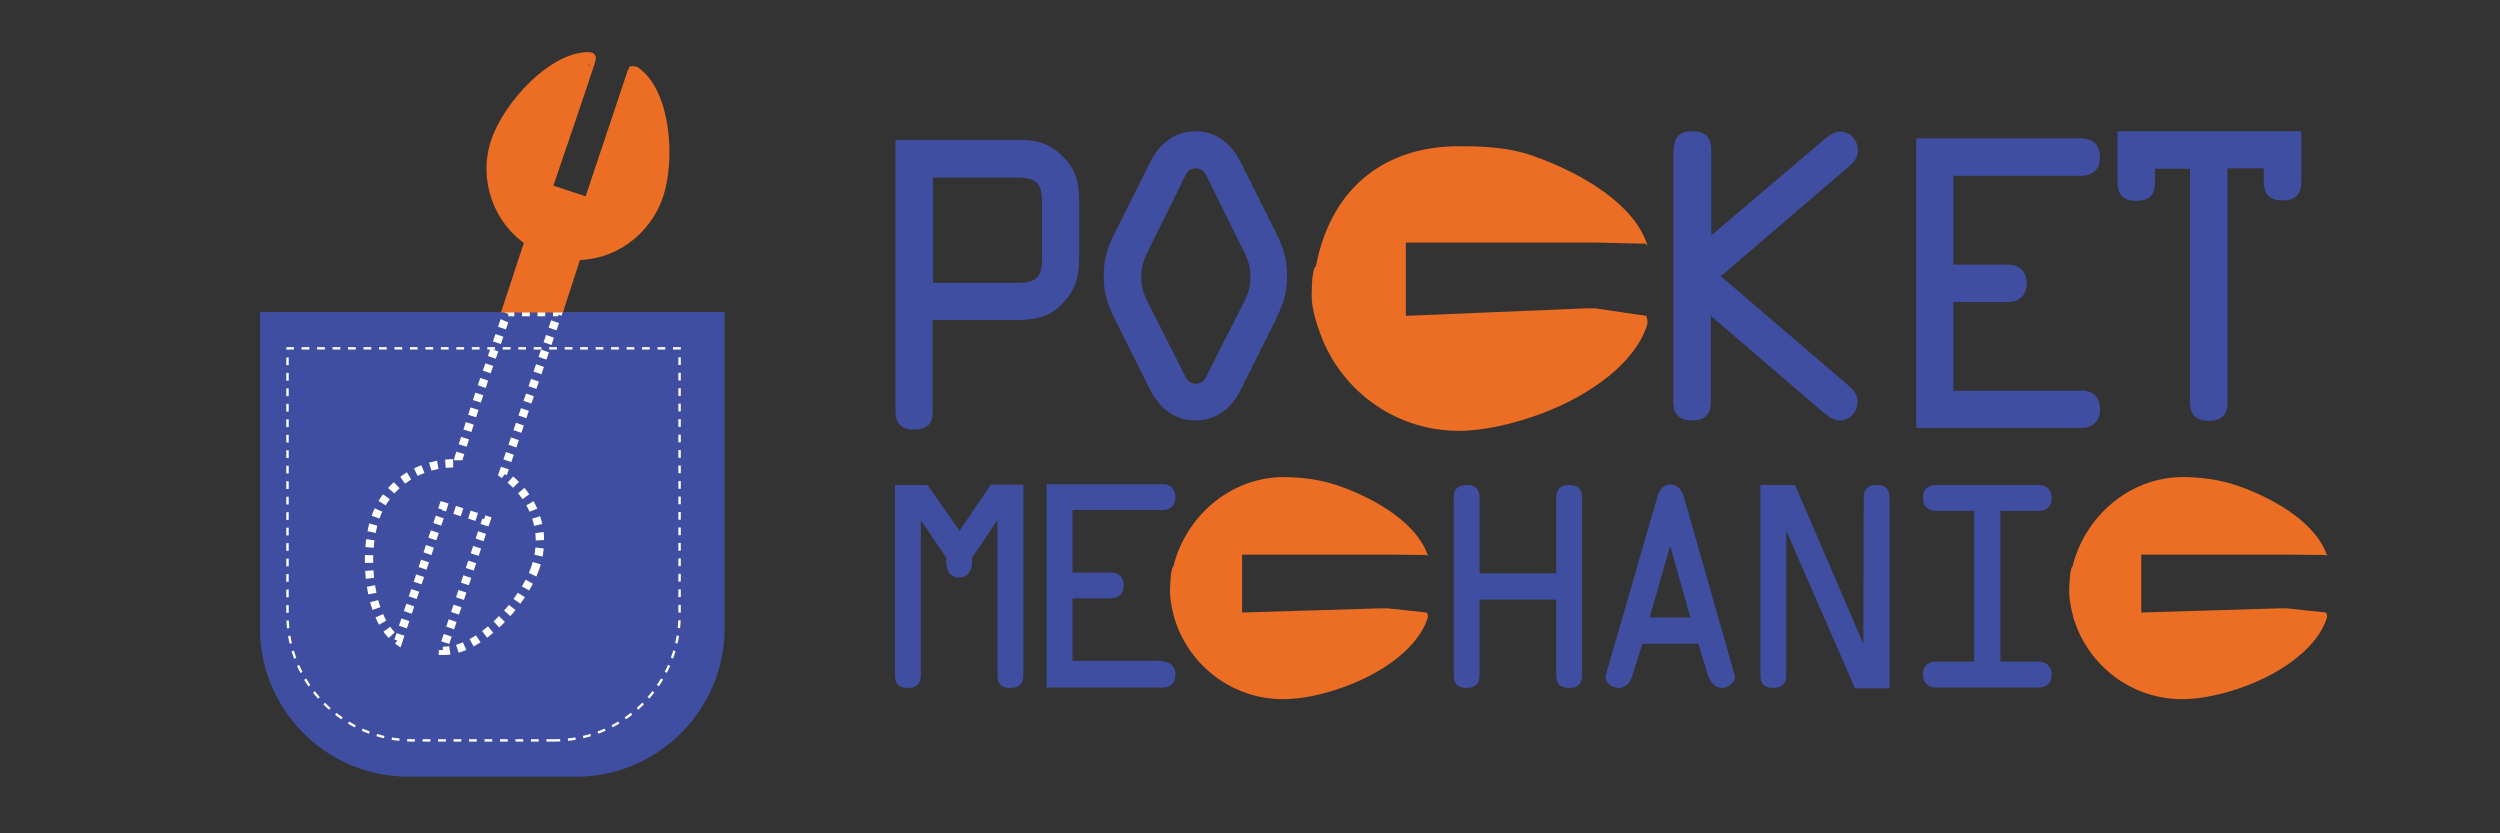 <?xml version="1.0" encoding="utf-8"?>
<!-- Generator: Adobe Illustrator 20.1.0, SVG Export Plug-In . SVG Version: 6.00 Build 0)  -->
<svg version="1.1" id="Layer_1" xmlns="http://www.w3.org/2000/svg" xmlns:xlink="http://www.w3.org/1999/xlink" x="0px" y="0px"
	 width="600px" height="200px" viewBox="0 0 600 200" enable-background="new 0 0 600 200" xml:space="preserve">
<rect x="0" y="0" width="600" height="200" fill="#333333" stroke="none"/>
<path fill="#404EA1" d="M138.3,186.4H98c-19.7,0-35.6-16-35.6-35.6V74.9h111.5v75.9C173.9,170.4,157.9,186.4,138.3,186.4z"/>
<path fill="none" stroke="#FFFFFF" stroke-width="0.575" stroke-miterlimit="10" stroke-dasharray="1.857,1.857" d="M133,177.7
	H99.1c-16.6,0-30.1-13.5-30.1-30.1v-64h94.1v64C163.1,164.2,149.7,177.7,133,177.7z"/>
<path fill="none" stroke="#FFFFFF" stroke-width="2" stroke-miterlimit="10" stroke-dasharray="1.857,1.857" d="M128.5,136.2
	c-2.9,8.6-13.6,20.2-22.2,20l0-0.3l10.4-31.1l-10.3-3.3l-10.8,32.3c-7.2-5-8.5-20.6-5.6-29.3c2.9-8.7,11.2-13.6,19.8-13.3l0.2-0.2h0
	l0-0.8l3.2-10l2.3-7.1l5.5-15.9l1-2.3H134l-13.3,38.8C128.1,118.9,131.5,127.5,128.5,136.2z"/>
<path fill="#EC6E24" stroke="#EC6E24" stroke-width="3" stroke-miterlimit="10" d="M157.7,46.8c-2.9,8.6-11,14.3-19.6,14.1L134,73.5
	h-11.7l5.2-15.8c-7.5-4.8-11.2-14.6-8.2-23.6c2.9-8.6,13.6-20.3,22.2-20.1c0.2,0-10.6,31.5-10.6,31.5l10.6,3.5l7.9-23.6l2.6-7.8
	l0.1-0.2c0.2,0,0.1,0,0.3,0.1C159.4,22.5,160.6,38.1,157.7,46.8z"/>
<path fill="#404EA1" d="M223.9,98.6c0,2.9-1.2,4.5-4.5,4.5c-3.2,0-4.5-1.6-4.5-4.5v-65h29.6c4.1,0,7.1,0.6,10.3,3.7
	c3.8,3.6,4.2,6.9,4.2,11.7v12.1c0,4.6-0.4,7.8-3.7,11.4c-3.5,3.9-7.1,4.3-12,4.3h-19.5V98.6z M223.9,67.9h19.8
	c5.3,0,6.4-1.3,6.4-6.4V49c0-5.1-1.2-6.4-6.4-6.4h-19.8V67.9z"/>
<path fill="#404EA1" d="M306.6,56.6c1.7,3.5,2.3,6.1,2.3,9.9c0,4.3-1.2,7-2.9,10.6l-8.2,16.4c-2.1,4.3-5.7,7.4-10.9,7.4
	c-5.2,0-8.7-3.1-10.9-7.4l-8.2-16.4c-1.8-3.7-2.9-6.3-2.9-10.6c0-3.8,0.6-6.4,2.3-9.9l8.9-17.8c2.1-4.2,5.8-7.3,10.8-7.3
	c5,0,8.7,3.1,10.8,7.3L306.6,56.6z M290,43.1c-0.7-1.4-1.2-2.7-3-2.7c-1.9,0-2.3,1.3-3,2.7l-8,16.2c-1.3,2.6-2.1,4.3-2.1,7.2
	c0,2.3,0.5,3.9,1.5,5.9l8.6,17c0.6,1.2,1.2,2.7,3,2.7c1.8,0,2.4-1.4,3-2.7l8.6-17c1-2,1.5-3.6,1.5-5.9c0-2.9-0.7-4.6-2.1-7.2
	L290,43.1z"/>
<path fill="#404EA1" d="M401.7,36c0-2.9,1.2-4.5,4.5-4.5c3.2,0,4.5,1.6,4.5,4.5v20.5l27.2-23.1c1.1-0.9,2.2-1.8,3.7-1.8
	c2.6,0,4.3,2.1,4.3,4.6c0,1.5-1,2.8-2.1,3.7L413,66.3l30.6,26.2c1.2,1,2.2,2.2,2.2,3.8c0,2.5-1.7,4.6-4.3,4.6
	c-1.9,0-3.4-1.6-4.8-2.7l-26.1-22.4v20.6c0,2.9-1.2,4.5-4.5,4.5c-3.2,0-4.5-1.6-4.5-4.5V36z"/>
<path fill="#404EA1" d="M499.5,93.7c2.3,0,4.5,1.2,4.5,4.5c0,3.2-2.1,4.5-4.5,4.5h-39.6V33.2h39.6c2.3,0,4.5,1.2,4.5,4.5
	c0,3.2-2.1,4.5-4.5,4.5h-30.7v21.3h13.1c2.3,0,4.5,1.3,4.5,4.5s-2.1,4.5-4.5,4.5h-13.1v21.3H499.5z"/>
<path fill="#404EA1" d="M517.2,40.5v3.2c0,2.9-1.2,4.5-4.5,4.5c-3.2,0-4.5-1.6-4.5-4.5V31.5h44.1v12.1c0,2.9-1.2,4.5-4.5,4.5
	c-3.2,0-4.5-1.6-4.5-4.5v-3.2h-8.7v56.1c0,2.9-1.2,4.5-4.5,4.5c-3.2,0-4.5-1.6-4.5-4.5V40.5H517.2z"/>
<path fill="#EC6E24" d="M382.4,58.2l-45,0l0,17.6l43.3-1.8h2.1l12.3,1.8l0.2,0.7c0.1,0.3,0.1,1,0.1,1.2
	c-2.7,9.2-13.6,17.1-25.3,21.5c-6.9,2.6-14.1,4.2-20,4.2c-15.8,0-29.2-10.4-33.7-24.7l0,0.1c0,0-1.6-4.3-1.6-7.8c0-3.2,0.3-7,1-7h0
	c3.8-20,17.7-28.9,34.2-28.9c5.3,0,11.6,0.1,17.9,2.3c12.4,4.4,24.5,11.9,27.5,21.5c0.1,0.3-0.4-0.4-0.4-0.4L382.4,58.2z"/>
<path fill="#404EA1" d="M237.8,116.3h7.8V162c0,2-0.9,3.1-3.1,3.1c-2.3,0-3.1-1.1-3.1-3.1v-37h-0.1l-6,8.8v1c0,1.9-0.8,3.8-3.1,3.8
	c-2.3,0-3.1-1.8-3.1-3.8v-1l-6-8.8h-0.1v37c0,2-0.9,3.1-3.1,3.1c-2.3,0-3.1-1.1-3.1-3.1v-45.6h7.8l7.7,11L237.8,116.3z"/>
<path fill="#404EA1" d="M279,158.8c1.6,0,3.1,0.9,3.1,3.1c0,2.3-1.5,3.1-3.1,3.1h-27.8v-48.8H279c1.6,0,3.1,0.9,3.1,3.1
	c0,2.3-1.5,3.1-3.1,3.1h-21.6v15h9.2c1.6,0,3.1,0.9,3.1,3.1s-1.5,3.1-3.1,3.1h-9.2v15H279z"/>
<path fill="#404EA1" d="M355.1,143.8V162c0,2-0.9,3.1-3.1,3.1c-2.3,0-3.1-1.1-3.1-3.1v-42.5c0-2,0.9-3.1,3.1-3.1
	c2.3,0,3.1,1.1,3.1,3.1v18.1h18.4v-18.1c0-2,0.9-3.1,3.1-3.1c2.3,0,3.1,1.1,3.1,3.1V162c0,2-0.9,3.1-3.1,3.1c-2.3,0-3.1-1.1-3.1-3.1
	v-18.1H355.1z"/>
<path fill="#404EA1" d="M397.7,119.5c0.5-1.7,1.2-3.2,3.2-3.2c2.1,0,2.8,1.6,3.3,3.2l12.1,42.5c0.4,1.5-1.3,3.1-3,3.1
	c-1.9,0-2.9-1.6-3.4-3.1l-2.3-7.5h-13.4l-2.4,7.5c-0.4,1.5-1.4,3.1-3.4,3.1c-1.8,0-3.4-1.6-3-3.1L397.7,119.5z M400.9,131.2h-0.1
	l-4.9,17h9.8L400.9,131.2z"/>
<path fill="#404EA1" d="M447.3,119.5c0-2,0.9-3.1,3.1-3.1c2.3,0,3.1,1.1,3.1,3.1v45.7h-8.3l-16.4-37.6v-0.1h-0.1V162
	c0,2-0.9,3.1-3.1,3.1c-2.3,0-3.1-1.1-3.1-3.1v-45.6h8.3l16.4,38.1h-0.1h0.1L447.3,119.5z"/>
<path fill="#404EA1" d="M480.1,158.8h9.2c1.6,0,3.1,0.9,3.1,3.1c0,2.3-1.5,3.1-3.1,3.1h-24.7c-1.6,0-3.1-0.9-3.1-3.1
	c0-2.3,1.5-3.1,3.1-3.1h9.2v-36.2h-9.2c-1.6,0-3.1-0.9-3.1-3.1c0-2.3,1.5-3.1,3.1-3.1h24.7c1.6,0,3.1,0.9,3.1,3.1
	c0,2.3-1.5,3.1-3.1,3.1h-9.2V158.8z"/>
<path fill="#EC6E24" d="M332.7,133.1l-34.6,0l0,13.9l33.3-1h1.6l9.4,1l0.2,0.3c0.1,0.2,0.1,0.6,0.1,0.8
	c-2.1,7.1-10.4,13.1-19.4,16.5c-5.3,2-10.8,3.2-15.4,3.2c-12.1,0-22.4-8-25.9-19l0,0.1c0,0-1.2-4.1-1.2-6.8c0-2.4,0.3-6.1,0.8-6.1h0
	c2.9-12,13.6-21.4,26.3-21.5c4.1,0,8.9,0.5,13.7,2.2c9.5,3.4,18.8,9.4,21.1,16.7c0.1,0.2-0.3-0.2-0.3-0.2L332.7,133.1z"/>
<path fill="#EC6E24" d="M548.5,133.1l-34.6,0l0,13.9l33.3-1h1.6l9.4,1l0.2,0.3c0.1,0.2,0.1,0.6,0.1,0.8
	c-2.1,7.1-10.4,13.1-19.4,16.5c-5.3,2-10.8,3.2-15.4,3.2c-12.1,0-22.4-8-25.9-19l0,0.1c0,0-1.2-4.1-1.2-6.8c0-2.4,0.3-6.1,0.8-6.1h0
	c2.9-12,13.6-21.4,26.3-21.5c4.1,0,8.9,0.5,13.7,2.2c9.5,3.4,18.8,9.4,21.1,16.7c0.1,0.2-0.3-0.2-0.3-0.2L548.5,133.1z"/>
</svg>

